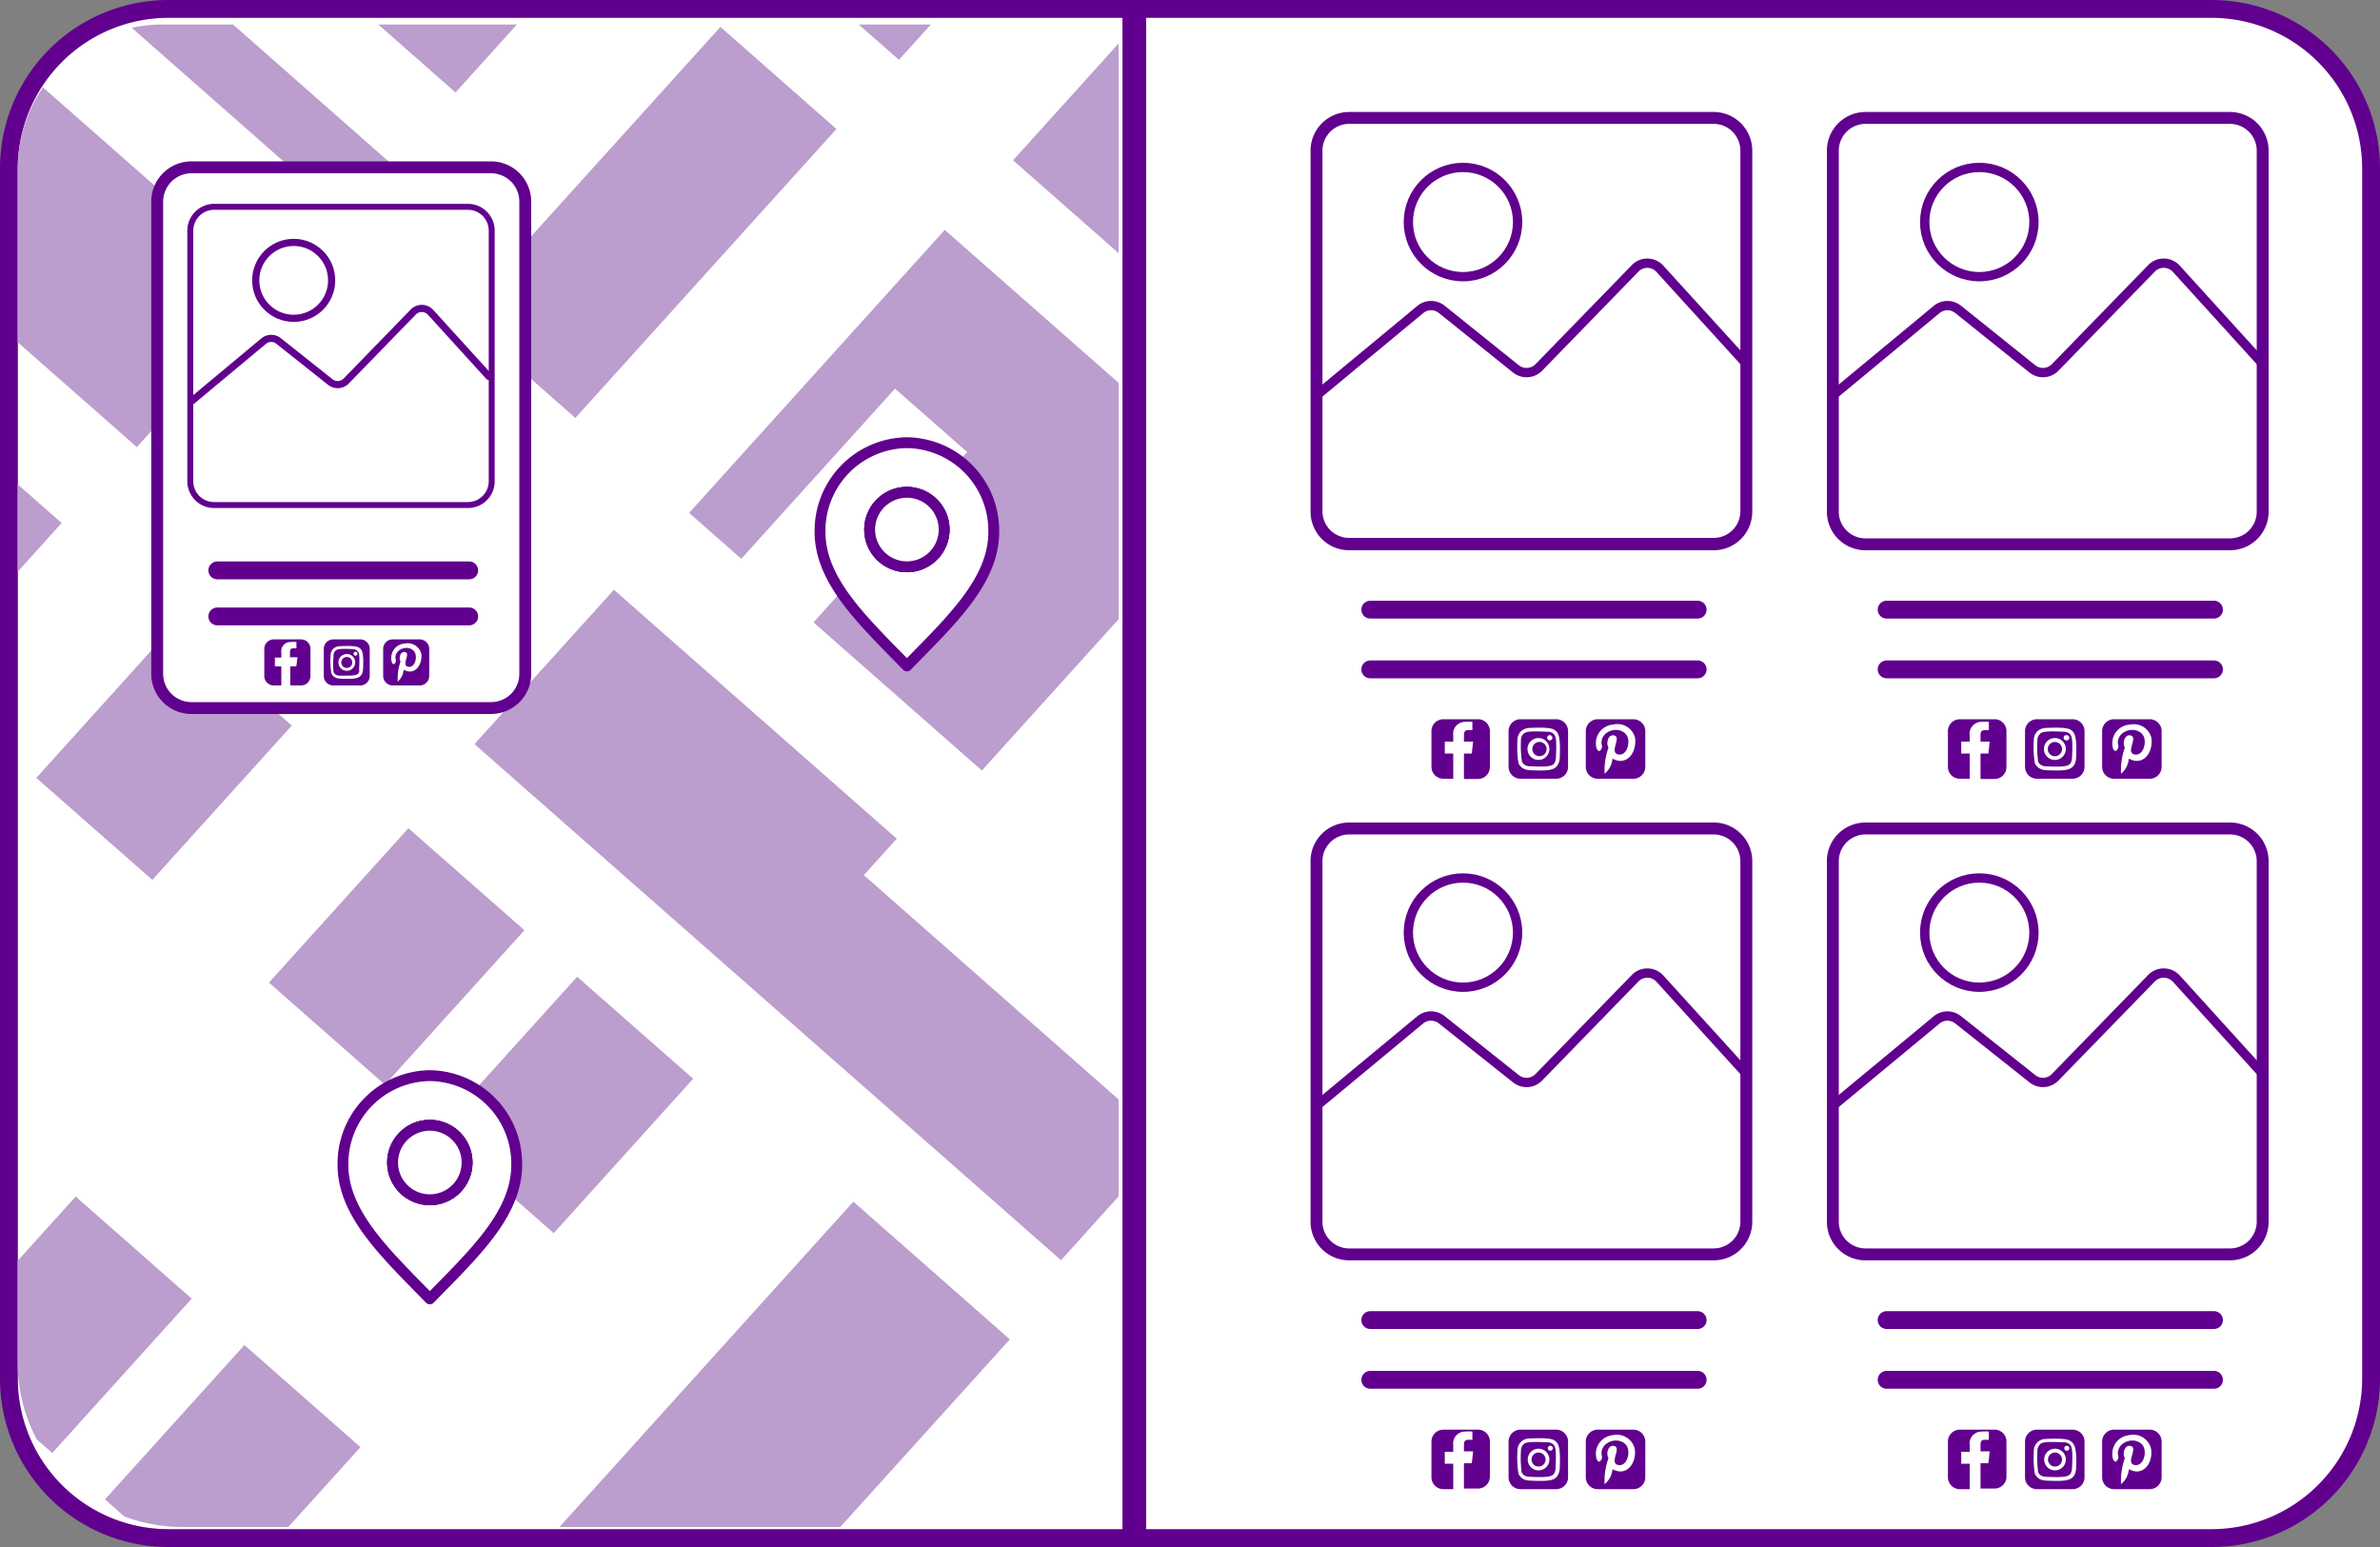 <svg id="Layer_1" data-name="Layer 1" xmlns="http://www.w3.org/2000/svg" xmlns:xlink="http://www.w3.org/1999/xlink" viewBox="0 0 200 130"><rect x="0" y="0" width="200" height="130" fill="#808080" stroke="none"/><defs><clipPath id="clip-path"><path d="M13.64,2.06H92.89A1.13,1.13,0,0,1,94,3.19v124a1.13,1.13,0,0,1-1.13,1.13H15.31A13.83,13.83,0,0,1,1.48,114.5V14.21A12.16,12.16,0,0,1,13.64,2.06Z" style="fill:none"/></clipPath></defs><rect x="0.75" y="0.75" width="198.5" height="128.5" rx="13.4" style="fill:#fff"/><path d="M185.85,1.5A12.66,12.66,0,0,1,198.5,14.15v101.7a12.66,12.66,0,0,1-12.65,12.65H14.15A12.66,12.66,0,0,1,1.5,115.85V14.15A12.66,12.66,0,0,1,14.15,1.5h171.7m0-1.5H14.15A14.14,14.14,0,0,0,0,14.15v101.7A14.14,14.14,0,0,0,14.15,130h171.7A14.14,14.14,0,0,0,200,115.85V14.15A14.14,14.14,0,0,0,185.85,0Z" style="fill:#61008e"/><path d="M144,10.41a2.25,2.25,0,0,1,2.25,2.25V43A2.24,2.24,0,0,1,144,45.2H113.37A2.24,2.24,0,0,1,111.13,43V12.66a2.25,2.25,0,0,1,2.24-2.25H144m0-1H113.37a3.25,3.25,0,0,0-3.24,3.25V43a3.24,3.24,0,0,0,3.24,3.24H144A3.24,3.24,0,0,0,147.25,43V12.66A3.25,3.25,0,0,0,144,9.41Z" style="fill:#61008e"/><line x1="115.15" y1="51.23" x2="142.66" y2="51.23" style="fill:none;stroke:#61008e;stroke-linecap:round;stroke-linejoin:round;stroke-width:1.5px"/><line x1="115.15" y1="56.25" x2="142.66" y2="56.25" style="fill:none;stroke:#61008e;stroke-linecap:round;stroke-linejoin:round;stroke-width:1.5px"/><path d="M110.67,33.2,119.36,26a1.43,1.43,0,0,1,1.8,0l6.23,5a1.44,1.44,0,0,0,1.92-.12l8.08-8.31a1.42,1.42,0,0,1,2.08,0l7.07,7.77" style="fill:none;stroke:#61008e;stroke-linecap:round;stroke-linejoin:round;stroke-width:0.783px"/><circle cx="122.94" cy="18.66" r="4.59" style="fill:none;stroke:#61008e;stroke-miterlimit:10;stroke-width:0.783px"/><path d="M124.29,60.44h-3a1,1,0,0,0-1,1v3a1,1,0,0,0,1,1h.83V63.32h-.71v-1h.71V61.8a1,1,0,0,1,1-1.14,4.23,4.23,0,0,1,.61,0v.69h-.35c-.35,0-.36.25-.36.5v.47h.77l-.11,1h-.66v2.14h1.18a1,1,0,0,0,1-1v-3A1,1,0,0,0,124.29,60.44Z" style="fill:#61008e"/><path d="M129.29,62.35a.6.6,0,0,0,0,1.19.6.6,0,1,0,0-1.19Z" style="fill:#61008e"/><path d="M130,61.49c-1.57-.07-1.8,0-2,.2a.77.77,0,0,0-.19.53A9,9,0,0,0,127.9,64a.58.58,0,0,0,.34.33.73.73,0,0,0,.33.06c1.58.08,2,0,2.11-.39a.92.92,0,0,0,.07-.34c.07-1.56,0-1.79-.2-2A.78.78,0,0,0,130,61.49Zm-.72,2.37a.92.92,0,1,1,.92-.92A.92.92,0,0,1,129.29,63.86Zm1-1.65a.22.22,0,1,1,0-.43.22.22,0,0,1,0,.43Z" style="fill:#61008e"/><path d="M130.77,60.44h-3a1,1,0,0,0-1,1v3a1,1,0,0,0,1,1h3a1,1,0,0,0,1-1v-3A1,1,0,0,0,130.77,60.44Zm.3,3.24a1.15,1.15,0,0,1-.09.43c-.24.64-.83.68-2.42.61a1.26,1.26,0,0,1-.44-.09.89.89,0,0,1-.52-.52,8.45,8.45,0,0,1-.08-1.9,1,1,0,0,1,.29-.75,1.09,1.09,0,0,1,.75-.29c1.74-.08,2,.07,2.22.29S131.14,62.08,131.07,63.68Z" style="fill:#61008e"/><path d="M137.26,60.44h-3a1,1,0,0,0-1,1v3a1,1,0,0,0,1,1h3a1,1,0,0,0,1-1v-3A1,1,0,0,0,137.26,60.44Zm-1.19,3.5a1.73,1.73,0,0,1-.57-.19,1.83,1.83,0,0,1-.66,1.27,5.69,5.69,0,0,1,.33-2.2c-.25-.4,0-1.2.53-1s-.49,1.42.29,1.58,1.11-1.24.61-1.74c-.74-.74-2.2-.12-2,.92a.44.44,0,0,1-.22.54c-.25-.1-.28-.46-.27-.8a1.57,1.57,0,0,1,1.43-1.43A1.53,1.53,0,0,1,137.4,62C137.53,63,137,64,136.07,63.94Z" style="fill:#61008e"/><path d="M144,69.12v1a2.25,2.25,0,0,1,2.25,2.24v30.31a2.25,2.25,0,0,1-2.25,2.24H113.37a2.25,2.25,0,0,1-2.24-2.24V72.36a2.25,2.25,0,0,1,2.24-2.24H144v-1m0,0H113.37a3.24,3.24,0,0,0-3.24,3.24v30.31a3.24,3.24,0,0,0,3.24,3.24H144a3.24,3.24,0,0,0,3.25-3.24V72.36A3.24,3.24,0,0,0,144,69.12Z" style="fill:#61008e"/><line x1="115.15" y1="110.93" x2="142.66" y2="110.93" style="fill:none;stroke:#61008e;stroke-linecap:round;stroke-linejoin:round;stroke-width:1.5px"/><line x1="115.15" y1="115.95" x2="142.66" y2="115.95" style="fill:none;stroke:#61008e;stroke-linecap:round;stroke-linejoin:round;stroke-width:1.5px"/><path d="M110.67,92.9l8.68-7.2a1.44,1.44,0,0,1,1.81,0l6.23,4.95a1.43,1.43,0,0,0,1.92-.12l8.08-8.31a1.43,1.43,0,0,1,2.08,0L146.54,90" style="fill:none;stroke:#61008e;stroke-linecap:round;stroke-linejoin:round;stroke-width:0.783px"/><circle cx="122.94" cy="78.37" r="4.59" style="fill:none;stroke:#61008e;stroke-miterlimit:10;stroke-width:0.783px"/><path d="M124.29,120.14h-3a1,1,0,0,0-1,1v3a1,1,0,0,0,1,1h.83V123h-.71v-1h.71v-.56a1,1,0,0,1,1-1.14,3.53,3.53,0,0,1,.61,0v.69h-.35c-.35,0-.36.25-.36.5v.47h.77l-.11,1h-.66v2.13h1.18a1,1,0,0,0,1-1v-3A1,1,0,0,0,124.29,120.14Z" style="fill:#61008e"/><path d="M129.29,122.06a.59.59,0,1,0,0,1.18.59.59,0,1,0,0-1.18Z" style="fill:#61008e"/><path d="M130,121.2c-1.57-.07-1.8,0-2,.19a.81.81,0,0,0-.19.54,8.88,8.88,0,0,0,.06,1.77.57.57,0,0,0,.34.34,1.2,1.2,0,0,0,.33.06c1.58.07,2,0,2.11-.4a.86.86,0,0,0,.07-.33c.07-1.57,0-1.8-.2-2A.78.78,0,0,0,130,121.2Zm-.72,2.36a.91.91,0,1,1,.92-.91A.91.91,0,0,1,129.29,123.56Zm1-1.65a.21.21,0,1,1,0-.42.21.21,0,1,1,0,.42Z" style="fill:#61008e"/><path d="M130.77,120.14h-3a1,1,0,0,0-1,1v3a1,1,0,0,0,1,1h3a1,1,0,0,0,1-1v-3A1,1,0,0,0,130.77,120.14Zm.3,3.24a1.26,1.26,0,0,1-.09.44c-.24.63-.83.67-2.42.6a1.58,1.58,0,0,1-.44-.08.92.92,0,0,1-.52-.52,8.45,8.45,0,0,1-.08-1.9,1,1,0,0,1,.29-.75,1,1,0,0,1,.75-.29c1.74-.08,2,.07,2.22.29S131.14,121.79,131.07,123.38Z" style="fill:#61008e"/><path d="M137.26,120.14h-3a1,1,0,0,0-1,1v3a1,1,0,0,0,1,1h3a1,1,0,0,0,1-1v-3A1,1,0,0,0,137.26,120.14Zm-1.19,3.51a1.73,1.73,0,0,1-.57-.19,1.79,1.79,0,0,1-.66,1.26,5.61,5.61,0,0,1,.33-2.19c-.25-.4,0-1.21.53-1s-.49,1.43.29,1.58,1.11-1.23.61-1.74c-.74-.73-2.2-.11-2,.93a.44.44,0,0,1-.22.54c-.25-.11-.28-.46-.27-.81a1.58,1.58,0,0,1,1.43-1.43,1.54,1.54,0,0,1,1.83,1.14C137.53,122.66,137,123.72,136.07,123.65Z" style="fill:#61008e"/><path d="M187.4,10.41a2.25,2.25,0,0,1,2.24,2.25V43a2.24,2.24,0,0,1-2.24,2.24H156.76A2.24,2.24,0,0,1,154.52,43V12.66a2.25,2.25,0,0,1,2.24-2.25H187.4m0-1H156.76a3.25,3.25,0,0,0-3.24,3.25V43a3.24,3.24,0,0,0,3.24,3.24H187.4A3.24,3.24,0,0,0,190.64,43V12.66a3.25,3.25,0,0,0-3.24-3.25Z" style="fill:#61008e"/><line x1="158.54" y1="51.23" x2="186.05" y2="51.23" style="fill:none;stroke:#61008e;stroke-linecap:round;stroke-linejoin:round;stroke-width:1.5px"/><line x1="158.54" y1="56.25" x2="186.05" y2="56.25" style="fill:none;stroke:#61008e;stroke-linecap:round;stroke-linejoin:round;stroke-width:1.5px"/><path d="M154.06,33.2,162.75,26a1.43,1.43,0,0,1,1.8,0l6.24,5a1.43,1.43,0,0,0,1.91-.12l8.08-8.31a1.43,1.43,0,0,1,2.09,0l7.06,7.77" style="fill:none;stroke:#61008e;stroke-linecap:round;stroke-linejoin:round;stroke-width:0.783px"/><circle cx="166.33" cy="18.66" r="4.59" style="fill:none;stroke:#61008e;stroke-miterlimit:10;stroke-width:0.783px"/><path d="M167.69,60.44h-3a1,1,0,0,0-1,1v3a1,1,0,0,0,1,1h.83V63.32h-.71v-1h.71V61.8a1,1,0,0,1,1-1.14,4.23,4.23,0,0,1,.61,0v.7h-.35c-.35,0-.35.24-.35.49v.47h.77l-.11,1h-.66v2.14h1.18a1,1,0,0,0,1-1v-3A1,1,0,0,0,167.69,60.44Z" style="fill:#61008e"/><path d="M172.68,62.35a.6.6,0,1,0,.6.59A.6.6,0,0,0,172.68,62.35Z" style="fill:#61008e"/><path d="M173.41,61.49c-1.57-.07-1.81,0-2,.2a.73.73,0,0,0-.2.53,9.84,9.84,0,0,0,.06,1.78.58.58,0,0,0,.34.33.86.86,0,0,0,.33.07c1.58.07,2,0,2.12-.4a1.3,1.3,0,0,0,.06-.34c.07-1.56,0-1.79-.2-2A.78.78,0,0,0,173.41,61.49Zm-.73,2.37a.92.92,0,1,1,.92-.92A.92.92,0,0,1,172.68,63.86Zm1-1.65a.22.22,0,1,1,0-.43.21.21,0,0,1,.21.21A.21.21,0,0,1,173.64,62.21Z" style="fill:#61008e"/><path d="M174.17,60.44h-3a1,1,0,0,0-1,1v3a1,1,0,0,0,1,1h3a1,1,0,0,0,1-1v-3A1,1,0,0,0,174.17,60.44Zm.29,3.24a1.43,1.43,0,0,1-.08.43c-.25.64-.84.68-2.43.61a1.15,1.15,0,0,1-.43-.09.91.91,0,0,1-.53-.52,8.45,8.45,0,0,1-.08-1.9,1,1,0,0,1,.29-.75,1.11,1.11,0,0,1,.75-.29c1.74-.08,2,.07,2.22.29S174.53,62.08,174.46,63.68Z" style="fill:#61008e"/><path d="M180.65,60.44h-3a1,1,0,0,0-1,1v3a1,1,0,0,0,1,1h3a1,1,0,0,0,1-1v-3A1,1,0,0,0,180.65,60.44Zm-1.19,3.5a1.83,1.83,0,0,1-.57-.19,1.83,1.83,0,0,1-.65,1.27,5.69,5.69,0,0,1,.32-2.2c-.24-.4,0-1.2.54-1s-.5,1.42.28,1.58,1.12-1.24.61-1.74c-.74-.74-2.2-.12-2,.92a.44.44,0,0,1-.22.54c-.25-.1-.28-.46-.26-.8A1.56,1.56,0,0,1,179,60.89,1.52,1.52,0,0,1,180.79,62C180.92,63,180.41,64,179.46,63.94Z" style="fill:#61008e"/><path d="M156.76,69.12v1H187.4a2.25,2.25,0,0,1,2.24,2.24v30.31a2.25,2.25,0,0,1-2.24,2.24H156.76a2.25,2.25,0,0,1-2.24-2.24V72.36a2.25,2.25,0,0,1,2.24-2.24v-1m0,0a3.24,3.24,0,0,0-3.24,3.24v30.31a3.24,3.24,0,0,0,3.24,3.24H187.4a3.24,3.24,0,0,0,3.24-3.24V72.36a3.24,3.24,0,0,0-3.24-3.24Z" style="fill:#61008e"/><line x1="158.54" y1="110.93" x2="186.05" y2="110.93" style="fill:none;stroke:#61008e;stroke-linecap:round;stroke-linejoin:round;stroke-width:1.5px"/><line x1="158.54" y1="115.95" x2="186.05" y2="115.95" style="fill:none;stroke:#61008e;stroke-linecap:round;stroke-linejoin:round;stroke-width:1.5px"/><path d="M154.06,92.9l8.69-7.2a1.43,1.43,0,0,1,1.8,0l6.24,4.95a1.42,1.42,0,0,0,1.91-.12l8.08-8.31a1.44,1.44,0,0,1,2.09,0L189.93,90" style="fill:none;stroke:#61008e;stroke-linecap:round;stroke-linejoin:round;stroke-width:0.783px"/><circle cx="166.33" cy="78.37" r="4.59" style="fill:none;stroke:#61008e;stroke-miterlimit:10;stroke-width:0.783px"/><path d="M167.69,120.14h-3a1,1,0,0,0-1,1v3a1,1,0,0,0,1,1h.83V123h-.71v-1h.71v-.56a1,1,0,0,1,1-1.14,3.53,3.53,0,0,1,.61,0v.69h-.35c-.35,0-.35.25-.35.5v.47h.77l-.11,1h-.66v2.13h1.18a1,1,0,0,0,1-1v-3A1,1,0,0,0,167.69,120.14Z" style="fill:#61008e"/><path d="M172.68,122.06a.59.59,0,1,0,.6.59A.59.59,0,0,0,172.68,122.06Z" style="fill:#61008e"/><path d="M173.41,121.2c-1.57-.07-1.81,0-2,.19a.77.77,0,0,0-.2.54,9.7,9.7,0,0,0,.06,1.77.57.57,0,0,0,.34.34,1.2,1.2,0,0,0,.33.06c1.58.07,2,0,2.12-.4a1.2,1.2,0,0,0,.06-.33c.07-1.57,0-1.8-.2-2A.77.77,0,0,0,173.41,121.2Zm-.73,2.36a.91.91,0,1,1,.92-.91A.91.91,0,0,1,172.68,123.56Zm1-1.65a.21.21,0,1,1,0-.42.21.21,0,0,1,0,.42Z" style="fill:#61008e"/><path d="M174.17,120.14h-3a1,1,0,0,0-1,1v3a1,1,0,0,0,1,1h3a1,1,0,0,0,1-1v-3A1,1,0,0,0,174.17,120.14Zm.29,3.24a1.58,1.58,0,0,1-.08.44c-.25.63-.84.67-2.43.6a1.43,1.43,0,0,1-.43-.08.93.93,0,0,1-.53-.52,8.45,8.45,0,0,1-.08-1.9,1,1,0,0,1,1-1c1.74-.08,2,.07,2.22.29S174.53,121.79,174.46,123.38Z" style="fill:#61008e"/><path d="M180.65,120.14h-3a1,1,0,0,0-1,1v3a1,1,0,0,0,1,1h3a1,1,0,0,0,1-1v-3A1,1,0,0,0,180.65,120.14Zm-1.19,3.51a1.83,1.83,0,0,1-.57-.19,1.78,1.78,0,0,1-.65,1.26,5.61,5.61,0,0,1,.32-2.19c-.24-.4,0-1.21.54-1s-.5,1.43.28,1.58,1.12-1.23.61-1.74c-.74-.73-2.2-.11-2,.93a.44.44,0,0,1-.22.54c-.25-.11-.28-.46-.26-.81a1.57,1.57,0,0,1,1.42-1.43,1.53,1.53,0,0,1,1.83,1.14C180.92,122.66,180.41,123.72,179.46,123.65Z" style="fill:#61008e"/><g style="clip-path:url(#clip-path)"><polygon points="113.69 126.81 103.94 118.23 128.22 91.35 137.97 99.93 113.69 126.81" style="fill:#bb9dce;fill-rule:evenodd"/><polygon points="127.87 139.29 118.13 130.71 142.41 103.83 152.15 112.41 127.87 139.29" style="fill:#bb9dce;fill-rule:evenodd"/><polygon points="94.88 22.05 85.13 13.47 96.85 0.5 106.6 9.07 94.88 22.05" style="fill:#bb9dce;fill-rule:evenodd"/><polygon points="109.06 34.53 99.31 25.95 111.03 12.98 120.78 21.55 109.06 34.53" style="fill:#bb9dce;fill-rule:evenodd"/><polygon points="75.54 5.03 65.79 -3.55 77.51 -16.52 87.26 -7.95 75.54 5.03" style="fill:#bb9dce;fill-rule:evenodd"/><polygon points="30.8 54.55 21.05 45.98 32.77 33 42.52 41.58 30.8 54.55" style="fill:#bb9dce;fill-rule:evenodd"/><polygon points="11.5 37.57 -13.13 15.9 -1.41 2.92 23.22 24.6 11.5 37.57" style="fill:#bb9dce;fill-rule:evenodd"/><polygon points="127.38 14.75 102.75 -6.93 114.47 -19.9 139.1 1.77 127.38 14.75" style="fill:#bb9dce;fill-rule:evenodd"/><polygon points="48.35 35.12 38.6 26.54 60.54 2.26 70.29 10.84 48.35 35.12" style="fill:#bb9dce;fill-rule:evenodd"/><polygon points="18.38 1 23.78 -4.99 38.28 7.77 50.9 -6.2 26.8 -27.41 4.86 -3.13 28.96 18.08 32.87 13.76 18.38 1" style="fill:#bb9dce;fill-rule:evenodd"/><polygon points="75.21 32.66 81.28 37.99 68.36 52.3 82.51 64.75 104 40.97 79.39 19.32 57.91 43.1 62.29 46.96 75.21 32.66" style="fill:#bb9dce;fill-rule:evenodd"/><polygon points="196.19 121.44 205.94 130.02 194.22 142.99 184.47 134.41 196.19 121.44" style="fill:#bb9dce;fill-rule:evenodd"/><polygon points="157.3 87.22 167.05 95.8 155.33 108.77 145.58 100.19 157.3 87.22" style="fill:#bb9dce;fill-rule:evenodd"/><polygon points="143.12 74.74 152.87 83.32 141.15 96.29 131.4 87.71 143.12 74.74" style="fill:#bb9dce;fill-rule:evenodd"/><polygon points="176.65 104.24 186.39 112.82 174.67 125.79 164.93 117.21 176.65 104.24" style="fill:#bb9dce;fill-rule:evenodd"/><polygon points="48.5 82.08 58.25 90.65 46.53 103.63 36.78 95.05 48.5 82.08" style="fill:#bb9dce;fill-rule:evenodd"/><polygon points="34.32 69.6 44.07 78.17 32.35 91.15 22.6 82.57 34.32 69.6" style="fill:#bb9dce;fill-rule:evenodd"/><polygon points="-4.57 35.37 5.18 43.95 -6.54 56.93 -16.29 48.35 -4.57 35.37" style="fill:#bb9dce;fill-rule:evenodd"/><polygon points="14.77 52.39 24.52 60.97 12.8 73.94 3.05 65.37 14.77 52.39" style="fill:#bb9dce;fill-rule:evenodd"/><polygon points="20.54 113.03 30.29 121.61 18.57 134.58 8.82 126 20.54 113.03" style="fill:#bb9dce;fill-rule:evenodd"/><polygon points="6.36 100.55 16.11 109.13 4.39 122.1 -5.36 113.52 6.36 100.55" style="fill:#bb9dce;fill-rule:evenodd"/><polygon points="161.75 27.43 153.06 37.05 139.91 25.49 148.6 15.87 161.75 27.43" style="fill:#bb9dce;fill-rule:evenodd"/><polygon points="144.54 46.48 135.85 56.1 122.71 44.53 131.4 34.91 144.54 46.48" style="fill:#bb9dce;fill-rule:evenodd"/><polygon points="129.6 63.02 109.18 85.63 96.03 74.06 116.45 51.46 129.6 63.02" style="fill:#bb9dce;fill-rule:evenodd"/><polygon points="84.86 112.55 43.56 158.26 30.42 146.69 71.71 100.98 84.86 112.55" style="fill:#bb9dce;fill-rule:evenodd"/><polygon points="174.39 13.43 165.7 23.05 152.56 11.49 161.25 1.87 174.39 13.43" style="fill:#bb9dce;fill-rule:evenodd"/><polygon points="191.82 -5.86 183.13 3.76 169.99 -7.81 178.68 -17.43 191.82 -5.86" style="fill:#bb9dce;fill-rule:evenodd"/><polygon points="203.83 74.14 213.58 82.72 191.64 107.01 181.89 98.43 203.83 74.14" style="fill:#bb9dce;fill-rule:evenodd"/><polygon points="176.97 76.61 170.91 71.27 205.34 33.16 191.18 20.7 148.18 68.3 172.79 89.95 194.28 66.16 189.89 62.31 176.97 76.61" style="fill:#bb9dce;fill-rule:evenodd"/><polygon points="72.59 73.54 75.36 70.48 51.59 49.56 39.87 62.53 89.16 105.9 98.1 96 72.59 73.54" style="fill:#bb9dce;fill-rule:evenodd"/><polygon points="95.76 147.62 86.01 139.04 97.73 126.06 107.48 134.64 95.76 147.62" style="fill:#bb9dce;fill-rule:evenodd"/><polygon points="151.43 153.07 185.41 182.97 206.01 160.18 161.98 121.44 119.29 168.7 129.32 177.54 151.43 153.07" style="fill:#bb9dce;fill-rule:evenodd"/></g><rect x="13.21" y="14.06" width="30.93" height="45.47" rx="2.88" style="fill:#fff"/><path d="M41.26,14.56a2.38,2.38,0,0,1,2.38,2.38V56.65A2.37,2.37,0,0,1,41.26,59H16.09a2.38,2.38,0,0,1-2.38-2.38V16.94a2.39,2.39,0,0,1,2.38-2.38H41.26m0-1H16.09a3.38,3.38,0,0,0-3.38,3.38V56.65A3.38,3.38,0,0,0,16.09,60H41.26a3.38,3.38,0,0,0,3.38-3.38V16.94a3.38,3.38,0,0,0-3.38-3.38Z" style="fill:#61008e"/><path d="M39.32,17.63a1.75,1.75,0,0,1,1.75,1.75V40.44a1.75,1.75,0,0,1-1.75,1.75H18a1.75,1.75,0,0,1-1.76-1.75V19.38A1.76,1.76,0,0,1,18,17.63H39.32m0-.5H18a2.26,2.26,0,0,0-2.26,2.25V40.44A2.25,2.25,0,0,0,18,42.69H39.32a2.24,2.24,0,0,0,2.25-2.25V19.38a2.25,2.25,0,0,0-2.25-2.25Z" style="fill:#61008e"/><line x1="18.26" y1="47.93" x2="39.43" y2="47.93" style="fill:none;stroke:#61008e;stroke-linecap:round;stroke-linejoin:round;stroke-width:1.5px"/><line x1="18.26" y1="51.8" x2="39.43" y2="51.8" style="fill:none;stroke:#61008e;stroke-linecap:round;stroke-linejoin:round;stroke-width:1.5px"/><path d="M16.16,33.66l6-5a1,1,0,0,1,1.26,0l4.33,3.44A1,1,0,0,0,29.11,32l5.61-5.77a1,1,0,0,1,1.45,0l4.91,5.4" style="fill:none;stroke:#61008e;stroke-linecap:round;stroke-linejoin:round;stroke-width:0.602px"/><circle cx="24.68" cy="23.56" r="3.19" style="fill:none;stroke:#61008e;stroke-miterlimit:10;stroke-width:0.602px"/><path d="M25.3,53.73H23a.79.79,0,0,0-.79.8V56.8a.79.79,0,0,0,.79.8h.64V56h-.54v-.74h.54v-.43a.77.77,0,0,1,.8-.88,2.51,2.51,0,0,1,.47,0v.53h-.27c-.27,0-.27.19-.27.38v.37H25L24.9,56h-.51V57.6h.91a.79.79,0,0,0,.79-.8V54.53A.79.79,0,0,0,25.3,53.73Z" style="fill:#61008e"/><path d="M29.14,55.21a.46.46,0,1,0,.46.45A.45.45,0,0,0,29.14,55.21Z" style="fill:#61008e"/><path d="M29.7,54.55c-1.21-.06-1.39,0-1.52.15a.51.51,0,0,0-.15.41,7,7,0,0,0,0,1.36.47.47,0,0,0,.26.26.82.82,0,0,0,.26.05c1.21,0,1.5,0,1.63-.31a.9.9,0,0,0,0-.25c.06-1.21,0-1.39-.15-1.52A.55.55,0,0,0,29.7,54.55Zm-.56,1.82a.7.7,0,0,1-.7-.71.7.7,0,0,1,.7-.7.7.7,0,0,1,.71.7A.71.71,0,0,1,29.14,56.37Zm.74-1.27a.18.18,0,0,1-.17-.17.17.17,0,0,1,.17-.16.16.16,0,0,1,.16.16A.17.17,0,0,1,29.88,55.1Z" style="fill:#61008e"/><path d="M30.28,53.73H28a.79.79,0,0,0-.79.8V56.8a.79.79,0,0,0,.79.8h2.27a.8.8,0,0,0,.8-.8V54.53A.8.8,0,0,0,30.28,53.73Zm.23,2.5a1.3,1.3,0,0,1-.06.33c-.2.49-.65.52-1.87.47a1,1,0,0,1-.34-.07.69.69,0,0,1-.4-.4,6.2,6.2,0,0,1-.06-1.46.82.82,0,0,1,.22-.58.85.85,0,0,1,.58-.22c1.34-.06,1.54.05,1.71.22S30.57,55,30.51,56.23Z" style="fill:#61008e"/><path d="M35.27,53.73H33a.8.8,0,0,0-.8.8V56.8a.8.8,0,0,0,.8.8h2.27a.8.8,0,0,0,.8-.8V54.53A.8.8,0,0,0,35.27,53.73Zm-.91,2.7a1.43,1.43,0,0,1-.44-.15,1.45,1.45,0,0,1-.5,1,4.52,4.52,0,0,1,.24-1.69c-.18-.31,0-.93.42-.78s-.38,1.1.22,1.22.85-.95.46-1.34c-.56-.56-1.68-.09-1.51.71a.34.34,0,0,1-.17.42c-.19-.08-.21-.35-.2-.62A1.21,1.21,0,0,1,34,54.08a1.18,1.18,0,0,1,1.41.88C35.48,55.67,35.09,56.49,34.36,56.43Z" style="fill:#61008e"/><path d="M36.12,90.39a7.4,7.4,0,0,0-7.3,7.5c0,4.15,3.66,7.51,7.3,11.26,3.65-3.75,7.3-7.11,7.3-11.26A7.4,7.4,0,0,0,36.12,90.39Zm0,10.43a3.13,3.13,0,1,1,3.13-3.13A3.12,3.12,0,0,1,36.12,100.82Z" style="fill:#fff;stroke:#61008e;stroke-linecap:round;stroke-linejoin:round;stroke-width:0.912px"/><circle cx="36.12" cy="97.69" r="3.13" style="fill:#fff;stroke:#61008e;stroke-linecap:round;stroke-linejoin:round;stroke-width:0.912px"/><circle cx="36.12" cy="97.69" r="3.13" style="fill:#fff;stroke:#61008e;stroke-linecap:round;stroke-linejoin:round;stroke-width:0.912px"/><path d="M76.21,37.2a7.4,7.4,0,0,0-7.3,7.5c0,4.15,3.66,7.51,7.3,11.26,3.65-3.75,7.3-7.11,7.3-11.26A7.4,7.4,0,0,0,76.21,37.2Zm0,10.43a3.13,3.13,0,1,1,3.13-3.13A3.13,3.13,0,0,1,76.21,47.63Z" style="fill:#fff;stroke:#61008e;stroke-linecap:round;stroke-linejoin:round;stroke-width:0.912px"/><circle cx="76.21" cy="44.5" r="3.13" style="fill:#fff;stroke:#61008e;stroke-linecap:round;stroke-linejoin:round;stroke-width:0.912px"/><circle cx="76.21" cy="44.5" r="3.13" style="fill:#fff;stroke:#61008e;stroke-linecap:round;stroke-linejoin:round;stroke-width:0.912px"/><line x1="95.32" y1="0.46" x2="95.32" y2="129.56" style="fill:none;stroke:#61008e;stroke-miterlimit:10;stroke-width:1.987px"/></svg>